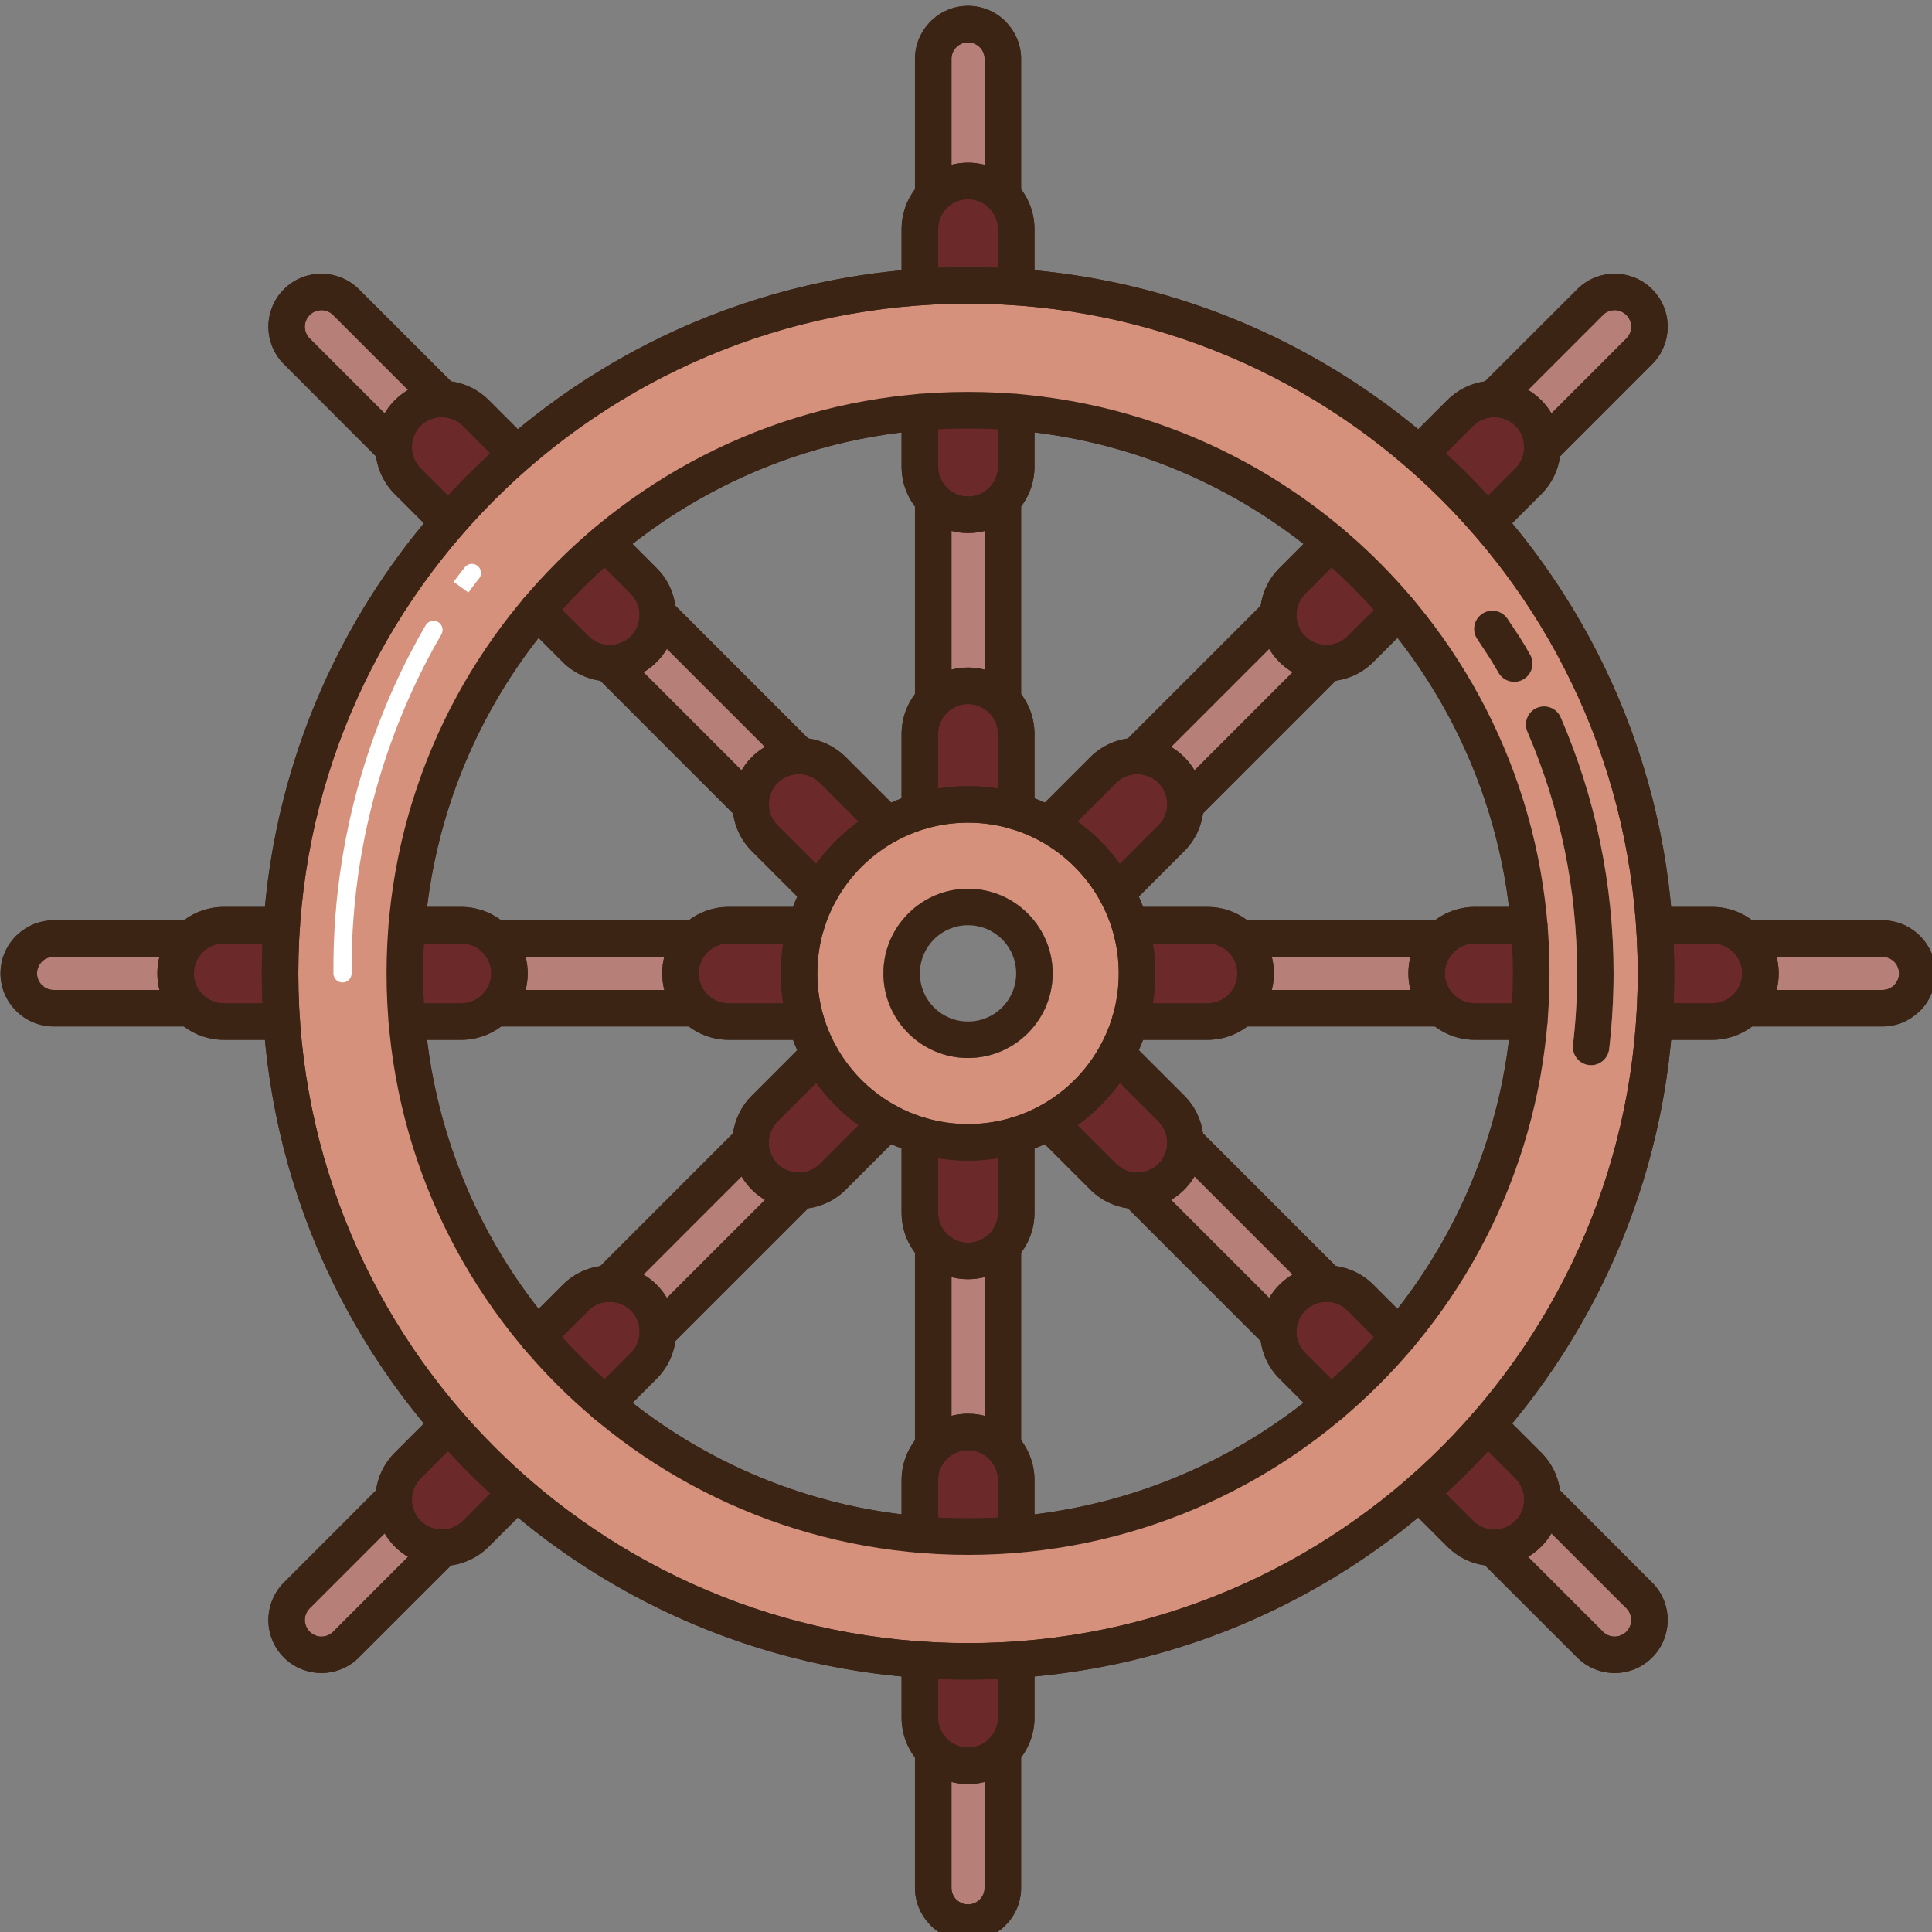 <?xml version="1.0" encoding="UTF-8" standalone="no"?>
<!-- Created with Inkscape (http://www.inkscape.org/) -->

<svg
   width="126.51mm"
   height="126.51mm"
   viewBox="0 0 126.51 126.51"
   version="1.1"
   id="svg2422"
   inkscape:version="1.1.1 (3bf5ae0d25, 2021-09-20)"
   sodipodi:docname="steering1.svg"
   xmlns:inkscape="http://www.inkscape.org/namespaces/inkscape"
   xmlns:sodipodi="http://sodipodi.sourceforge.net/DTD/sodipodi-0.dtd"
   xmlns="http://www.w3.org/2000/svg"
   xmlns:svg="http://www.w3.org/2000/svg">
  <rect x="0" y="0" width="126.51" height="126.51" fill="#808080" stroke="none"/>
  <sodipodi:namedview
     id="namedview2424"
     pagecolor="#ffffff"
     bordercolor="#666666"
     borderopacity="1.0"
     inkscape:pageshadow="2"
     inkscape:pageopacity="0.0"
     inkscape:pagecheckerboard="0"
     inkscape:document-units="mm"
     showgrid="false"
     inkscape:zoom="0.73762626"
     inkscape:cx="239.28107"
     inkscape:cy="239.28107"
     inkscape:window-width="1920"
     inkscape:window-height="1012"
     inkscape:window-x="-8"
     inkscape:window-y="-8"
     inkscape:window-maximized="1"
     inkscape:current-layer="layer1" />
  <defs
     id="defs2419" />
  <g
     inkscape:label="Layer 1"
     inkscape:groupmode="layer"
     id="layer1"
     transform="translate(-41.663,-85.424)">
    <g
       id="g776"
       transform="matrix(0.265,0,0,0.265,20.437,-157.823)">
      <path
         fill-rule="evenodd"
         clip-rule="evenodd"
         fill="#3c2415"
         d="m 302.88,984.699 v -10.166 c 0,-3.697 1.235,-7.113 3.309,-9.865 v -32.201 c 0,-3.598 1.479,-6.871 3.847,-9.242 2.37,-2.389 5.658,-3.863 9.263,-3.863 3.606,0 6.894,1.475 9.264,3.846 l 0.271,0.299 c 2.208,2.344 3.574,5.504 3.574,8.961 v 32.201 c 2.074,2.752 3.31,6.168 3.31,9.865 V 984.7 c 35.858,3.348 68.574,17.551 94.816,39.283 l 7.195,-7.195 c 2.615,-2.615 5.911,-4.16 9.323,-4.639 l 23.118,-23.086 c 2.507,-2.33 5.716,-3.512 8.908,-3.512 3.363,0.023 6.731,1.297 9.265,3.832 2.561,2.561 3.835,5.92 3.835,9.268 -0.013,3.35 -1.289,6.711 -3.823,9.248 l -22.77,22.787 c -0.479,3.41 -2.024,6.705 -4.63,9.311 l -7.204,7.203 c 21.733,26.242 35.934,58.963 39.284,94.818 h 10.166 c 3.696,0 7.114,1.234 9.864,3.309 h 32.203 c 3.597,0 6.87,1.477 9.242,3.844 2.389,2.371 3.864,5.658 3.864,9.266 0,3.605 -1.475,6.893 -3.847,9.264 l -0.297,0.27 c -2.345,2.209 -5.504,3.576 -8.962,3.576 h -32.203 c -2.75,2.074 -6.167,3.309 -9.864,3.309 h -10.166 c -3.346,35.863 -17.551,68.574 -39.284,94.818 l 7.195,7.193 c 2.614,2.613 4.16,5.91 4.639,9.322 l 23.085,23.119 c 2.331,2.506 3.513,5.715 3.513,8.906 -0.022,3.363 -1.299,6.732 -3.832,9.266 -2.561,2.561 -5.919,3.836 -9.269,3.836 -3.35,-0.014 -6.708,-1.289 -9.246,-3.822 l -22.789,-22.771 c -3.408,-0.479 -6.704,-2.023 -9.31,-4.631 l -7.204,-7.203 c -26.242,21.734 -58.963,35.934 -94.816,39.285 v 10.164 c 0,3.699 -1.236,7.115 -3.31,9.865 v 32.201 c 0,3.6 -1.478,6.871 -3.846,9.242 -2.37,2.389 -5.658,3.863 -9.264,3.863 -3.605,0 -6.893,-1.475 -9.263,-3.846 l -0.271,-0.297 c -2.208,-2.344 -3.575,-5.504 -3.575,-8.963 v -32.201 c -2.074,-2.75 -3.309,-6.166 -3.309,-9.865 v -10.164 c -35.863,-3.346 -68.574,-17.551 -94.816,-39.285 l -7.195,7.195 c -2.615,2.615 -5.911,4.16 -9.323,4.639 l -23.118,23.086 c -2.507,2.332 -5.716,3.512 -8.908,3.512 -3.363,-0.021 -6.731,-1.297 -9.265,-3.832 -2.561,-2.561 -3.837,-5.918 -3.837,-9.268 0.015,-3.352 1.291,-6.709 3.824,-9.246 l 22.771,-22.789 c 0.478,-3.408 2.024,-6.705 4.63,-9.311 l 7.204,-7.201 c -21.734,-26.244 -35.934,-58.955 -39.284,-94.818 h -10.166 c -3.697,0 -7.114,-1.234 -9.864,-3.309 H 93.331 c -3.598,0 -6.871,-1.479 -9.242,-3.846 -2.389,-2.371 -3.863,-5.658 -3.863,-9.264 0,-3.607 1.475,-6.895 3.845,-9.266 l 0.298,-0.27 c 2.344,-2.209 5.504,-3.574 8.962,-3.574 h 32.202 c 2.75,-2.074 6.167,-3.309 9.864,-3.309 h 10.166 c 3.35,-35.859 17.549,-68.576 39.284,-94.818 l -7.195,-7.193 c -2.615,-2.615 -4.161,-5.91 -4.639,-9.324 l -23.087,-23.119 c -2.331,-2.506 -3.512,-5.715 -3.512,-8.908 0.022,-3.361 1.299,-6.73 3.833,-9.262 2.561,-2.561 5.919,-3.838 9.269,-3.838 3.35,0.014 6.708,1.289 9.246,3.822 l 22.789,22.771 c 3.408,0.479 6.704,2.023 9.31,4.629 l 7.203,7.205 c 26.238,-21.732 58.953,-35.935 94.816,-39.283 z m 16.418,152.826 c -5.702,0 -10.878,2.295 -14.651,6.02 l -0.131,0.125 c -3.787,3.787 -6.126,9.016 -6.126,14.766 0,5.701 2.293,10.879 6.018,14.65 l 0.126,0.131 c 3.787,3.787 9.006,6.127 14.764,6.127 5.694,0 10.874,-2.295 14.652,-6.018 l 0.131,-0.127 c 3.787,-3.787 6.126,-9.008 6.126,-14.764 0,-5.693 -2.295,-10.875 -6.018,-14.652 l -0.126,-0.131 c -3.787,-3.787 -9.016,-6.127 -14.765,-6.127 z m 106.119,-62.005 -5.973,5.971 c -2.594,2.607 -5.879,4.141 -9.283,4.619 l -32.797,32.803 c -0.482,3.412 -2.024,6.703 -4.626,9.305 l -11.243,11.244 c 0.379,0.838 0.731,1.693 1.061,2.557 h 15.9 c 3.696,0 7.114,1.234 9.863,3.309 h 46.34 c 2.75,-2.074 6.167,-3.309 9.864,-3.309 h 8.448 c -3.025,-24.902 -12.845,-47.703 -27.554,-66.499 z m -89.699,-50.758 v 8.449 c 0,3.697 -1.236,7.113 -3.31,9.863 v 46.34 c 2.074,2.75 3.31,6.168 3.31,9.863 v 15.9 c 0.865,0.33 1.718,0.682 2.557,1.059 l 11.243,-11.24 c 2.596,-2.598 5.882,-4.135 9.292,-4.613 l 32.802,-32.797 c 0.482,-3.408 2.02,-6.699 4.625,-9.305 l 5.968,-5.969 c -18.796,-14.701 -41.593,-24.525 -66.487,-27.55 z m -29.53,64.652 v -46.34 c -2.074,-2.75 -3.309,-6.166 -3.309,-9.863 v -8.449 c -24.898,3.025 -47.706,12.85 -66.496,27.555 l 5.969,5.975 c 2.61,2.592 4.144,5.877 4.622,9.281 l 32.801,32.797 c 3.412,0.482 6.698,2.02 9.304,4.627 l 11.243,11.24 c 0.839,-0.377 1.695,-0.729 2.557,-1.059 v -15.9 c 10e-4,-3.696 1.236,-7.114 3.309,-9.864 z m -120.561,52.604 h 8.448 c 3.696,0 7.113,1.234 9.864,3.309 h 46.34 c 2.75,-2.074 6.167,-3.309 9.864,-3.309 h 15.9 c 0.33,-0.867 0.68,-1.719 1.059,-2.557 l -11.243,-11.244 c -2.601,-2.602 -4.133,-5.885 -4.612,-9.291 l -32.797,-32.803 c -3.408,-0.482 -6.699,-2.02 -9.304,-4.625 l -5.97,-5.969 c -14.702,18.795 -24.524,41.594 -27.549,66.489 z m 27.554,99.332 5.973,-5.969 c 2.592,-2.605 5.875,-4.145 9.283,-4.621 l 32.797,-32.801 c 0.481,-3.414 2.019,-6.699 4.625,-9.307 l 11.243,-11.242 c -0.379,-0.84 -0.729,-1.697 -1.059,-2.557 h -15.9 c -3.696,0 -7.114,-1.234 -9.864,-3.309 h -46.34 c -2.751,2.074 -6.167,3.309 -9.864,3.309 h -8.448 c 3.025,24.901 12.843,47.702 27.554,66.497 z m 89.699,50.755 v -8.447 c 0,-3.697 1.235,-7.115 3.309,-9.863 v -46.34 c -2.074,-2.75 -3.309,-6.166 -3.309,-9.863 v -15.9 c -0.866,-0.328 -1.718,-0.682 -2.557,-1.061 l -11.243,11.244 c -2.602,2.6 -5.883,4.133 -9.292,4.611 l -32.801,32.797 c -0.483,3.414 -2.024,6.705 -4.626,9.305 l -5.969,5.971 c 18.795,14.699 41.594,24.523 66.488,27.546 z m 99.334,-27.552 -5.97,-5.973 c -2.609,-2.592 -4.142,-5.879 -4.62,-9.283 L 358.822,1216.5 c -3.412,-0.482 -6.7,-2.02 -9.304,-4.625 l -11.243,-11.244 c -0.839,0.379 -1.696,0.732 -2.557,1.061 v 15.9 c 0,3.697 -1.236,7.113 -3.31,9.863 v 46.34 c 2.074,2.748 3.31,6.166 3.31,9.863 v 8.447 c 24.898,-3.023 47.701,-12.841 66.496,-27.552 z m 50.757,-89.699 h -8.448 c -3.696,0 -7.114,-1.234 -9.864,-3.309 h -46.34 c -2.75,2.074 -6.167,3.309 -9.863,3.309 h -15.9 c -0.33,0.865 -0.682,1.717 -1.061,2.557 l 11.243,11.242 c 2.602,2.602 4.135,5.883 4.613,9.293 l 32.797,32.801 c 3.408,0.482 6.698,2.02 9.304,4.625 l 5.969,5.969 c 14.701,-18.794 24.525,-41.593 27.55,-66.487 z"
         id="path686" />
      <path
         fill-rule="evenodd"
         clip-rule="evenodd"
         fill="#d6917c"
         d="m 436.313,1041.42 c -29.947,-29.941 -71.323,-48.471 -117.014,-48.471 -45.694,0 -87.07,18.529 -117.015,48.471 -29.942,29.947 -48.472,71.326 -48.472,117.016 0,45.695 18.529,87.07 48.472,117.014 29.944,29.943 71.32,48.473 117.015,48.473 45.691,0 87.067,-18.529 117.014,-48.473 29.944,-29.943 48.473,-71.318 48.473,-117.014 0,-45.69 -18.529,-87.069 -48.473,-117.016 z m -117.015,-23.104 c 38.689,0 73.723,15.688 99.077,41.041 25.354,25.354 41.043,60.389 41.043,99.078 0,38.689 -15.689,73.721 -41.043,99.076 -25.354,25.354 -60.388,41.041 -99.077,41.041 -38.689,0 -73.722,-15.688 -99.076,-41.041 -25.354,-25.355 -41.043,-60.387 -41.043,-99.076 0,-38.689 15.689,-73.725 41.043,-99.078 25.354,-25.353 60.387,-41.041 99.076,-41.041 z"
         id="path688" />
      <path
         fill-rule="evenodd"
         clip-rule="evenodd"
         fill="#e9ceb3"
         d="m 457.51,1098.729 c -0.982,-2.271 0.068,-4.918 2.34,-5.9 2.272,-0.984 4.918,0.066 5.901,2.34 4.257,9.844 7.555,20.201 9.766,30.926 2.163,10.477 3.298,21.305 3.298,32.342 0,3.016 -0.098,6.145 -0.284,9.357 -0.18,3.188 -0.46,6.309 -0.806,9.338 -0.28,2.467 -2.515,4.24 -4.982,3.963 -2.465,-0.281 -4.242,-2.516 -3.961,-4.982 0.342,-2.961 0.603,-5.91 0.771,-8.813 0.162,-2.805 0.247,-5.771 0.247,-8.863 0,-10.506 -1.067,-20.725 -3.091,-30.547 -2.089,-10.142 -5.199,-19.908 -9.199,-29.161 z"
         id="path690" />
      <path
         fill-rule="evenodd"
         clip-rule="evenodd"
         fill="#d6917c"
         d="m 283.607,1147.76 -0.009,0.039 -0.022,0.064 c -0.991,3.354 -1.519,6.902 -1.519,10.572 0,3.668 0.528,7.217 1.519,10.572 l 0.022,0.063 0.009,0.041 c 1.79,5.99 5.054,11.35 9.359,15.656 4.305,4.306 9.665,7.568 15.656,9.359 l 0.042,0.01 0.063,0.023 c 3.354,0.992 6.902,1.518 10.572,1.518 3.67,0 7.218,-0.525 10.572,-1.518 l 0.064,-0.023 0.04,-0.01 c 5.991,-1.791 11.353,-5.053 15.658,-9.359 4.305,-4.306 7.568,-9.666 9.358,-15.656 l 0.01,-0.041 0.022,-0.063 c 0.991,-3.355 1.519,-6.904 1.519,-10.572 0,-3.67 -0.528,-7.219 -1.519,-10.572 l -0.022,-0.064 -0.01,-0.039 c -1.79,-5.992 -5.053,-11.354 -9.358,-15.656 -4.305,-4.307 -9.667,-7.57 -15.658,-9.359 l -0.04,-0.01 -0.064,-0.021 c -3.354,-0.992 -6.901,-1.521 -10.572,-1.521 -3.669,0 -7.218,0.529 -10.572,1.521 l -0.063,0.021 -0.042,0.01 c -5.991,1.789 -11.351,5.053 -15.656,9.359 -4.305,4.302 -7.57,9.664 -9.359,15.656 z m 35.691,-10.235 c 5.749,0 10.978,2.34 14.765,6.127 l 0.126,0.131 c 3.723,3.777 6.018,8.959 6.018,14.652 0,5.756 -2.339,10.977 -6.126,14.764 l -0.131,0.127 c -3.778,3.723 -8.958,6.018 -14.652,6.018 -5.757,0 -10.977,-2.34 -14.764,-6.127 l -0.126,-0.131 c -3.725,-3.771 -6.018,-8.949 -6.018,-14.65 0,-5.75 2.339,-10.979 6.126,-14.766 l 0.131,-0.125 c 3.773,-3.725 8.949,-6.02 14.651,-6.02 z"
         id="path692" />
      <path
         fill-rule="evenodd"
         clip-rule="evenodd"
         fill="#b67f78"
         d="m 315.206,1049.107 v 34.275 c 1.306,-0.338 2.681,-0.52 4.092,-0.52 1.411,0 2.786,0.182 4.093,0.52 v -34.275 c -1.307,0.338 -2.683,0.518 -4.093,0.518 -1.411,0 -2.786,-0.18 -4.092,-0.518 z m -134.282,-34.836 -18.515,-18.516 c -0.793,-0.797 -1.848,-1.203 -2.894,-1.203 -1.046,0.02 -2.096,0.414 -2.886,1.203 -0.812,0.813 -1.216,1.867 -1.216,2.898 0.017,0.988 0.365,1.971 1.041,2.732 l 18.678,18.674 c 0.68,-1.158 1.523,-2.248 2.515,-3.24 l 0.325,-0.318 c 0.916,-0.866 1.906,-1.61 2.952,-2.23 z m 58.174,69.75 24.236,24.242 c 0.684,-1.168 1.527,-2.264 2.528,-3.264 1,-1.002 2.096,-1.844 3.265,-2.529 l -24.241,-24.236 c -0.69,1.164 -1.533,2.264 -2.529,3.26 -0.997,0.994 -2.096,1.838 -3.259,2.527 z M 119.5,1154.342 H 93.33 c -1.056,0 -2.02,0.404 -2.746,1.055 l -0.14,0.148 c -0.74,0.74 -1.204,1.768 -1.204,2.891 0,1.123 0.464,2.15 1.204,2.889 0.73,0.74 1.759,1.203 2.886,1.203 h 26.17 c -0.338,-1.307 -0.518,-2.682 -0.518,-4.092 0,-1.413 0.181,-2.788 0.518,-4.094 z m 90.47,8.185 h 34.276 c -0.338,-1.307 -0.518,-2.682 -0.518,-4.092 0,-1.412 0.18,-2.787 0.518,-4.094 H 209.97 c 0.339,1.307 0.519,2.682 0.519,4.094 0,1.411 -0.18,2.786 -0.519,4.092 z m 105.236,195.705 v 26.17 c 0,1.055 0.404,2.02 1.055,2.746 l 0.147,0.141 c 0.74,0.738 1.769,1.203 2.89,1.203 1.123,0 2.15,-0.465 2.89,-1.203 0.74,-0.73 1.204,-1.76 1.204,-2.887 v -26.17 c -1.307,0.338 -2.683,0.52 -4.093,0.52 -1.412,0 -2.787,-0.182 -4.093,-0.52 z m -140.07,-61.423 -18.515,18.518 c -0.798,0.791 -1.204,1.848 -1.204,2.893 0.017,1.045 0.415,2.098 1.204,2.885 0.811,0.811 1.866,1.217 2.898,1.217 0.988,-0.018 1.97,-0.363 2.732,-1.041 l 18.672,-18.678 c -1.158,-0.68 -2.25,-1.523 -3.242,-2.516 l -0.315,-0.324 c -0.869,-0.915 -1.613,-1.908 -2.23,-2.954 z m 224.364,-63.961 -24.237,-24.24 c -0.686,1.166 -1.529,2.262 -2.529,3.264 -1.001,1 -2.097,1.844 -3.263,2.527 l 24.241,24.236 c 0.69,-1.162 1.533,-2.262 2.528,-3.258 0.996,-0.998 2.096,-1.84 3.26,-2.529 z m -76.108,34.916 v -34.277 c -1.307,0.338 -2.683,0.52 -4.093,0.52 -1.411,0 -2.787,-0.182 -4.092,-0.52 v 34.277 c 1.306,-0.338 2.681,-0.52 4.092,-0.52 1.41,0 2.785,0.182 4.093,0.52 z m -78.506,-29.129 24.241,-24.236 c -1.168,-0.684 -2.264,-1.527 -3.265,-2.527 -1.001,-1.002 -1.844,-2.098 -2.528,-3.264 l -24.236,24.24 c 1.163,0.689 2.262,1.531 3.259,2.529 0.997,0.996 1.839,2.096 2.529,3.258 z m 212.787,63.963 18.515,18.514 c 0.793,0.801 1.848,1.205 2.894,1.205 1.046,-0.02 2.097,-0.414 2.886,-1.205 0.811,-0.811 1.216,-1.865 1.216,-2.898 -0.019,-0.986 -0.365,-1.969 -1.041,-2.732 l -18.678,-18.672 c -0.681,1.16 -1.523,2.25 -2.515,3.24 l -0.325,0.316 c -0.915,0.87 -1.905,1.614 -2.952,2.232 z m 61.425,-140.071 h 26.17 c 1.054,0 2.02,-0.404 2.745,-1.053 l 0.14,-0.15 c 0.738,-0.738 1.204,-1.766 1.204,-2.889 0,-1.123 -0.465,-2.15 -1.204,-2.891 -0.731,-0.738 -1.758,-1.203 -2.885,-1.203 h -26.17 c 0.338,1.307 0.518,2.682 0.518,4.094 0,1.411 -0.18,2.786 -0.518,4.092 z m -90.472,-8.185 h -34.275 c 0.338,1.307 0.518,2.682 0.518,4.094 0,1.41 -0.18,2.785 -0.518,4.092 h 34.275 c -0.338,-1.307 -0.518,-2.682 -0.518,-4.092 0,-1.413 0.181,-2.788 0.518,-4.094 z m 34.836,-134.281 18.515,-18.516 c 0.802,-0.791 1.204,-1.848 1.204,-2.895 -0.019,-1.045 -0.415,-2.096 -1.204,-2.885 -0.812,-0.811 -1.866,-1.217 -2.898,-1.217 -0.988,0.018 -1.97,0.365 -2.732,1.041 l -18.672,18.68 c 1.158,0.678 2.25,1.521 3.241,2.514 l 0.316,0.324 c 0.869,0.916 1.612,1.909 2.23,2.954 z m -69.751,58.173 -24.241,24.236 c 1.167,0.686 2.262,1.527 3.263,2.529 1,1 1.844,2.096 2.529,3.264 l 24.237,-24.242 c -1.164,-0.689 -2.264,-1.533 -3.261,-2.527 -0.994,-0.996 -1.837,-2.096 -2.527,-3.26 z m 51.452,-2.367 c -1.407,-2.037 -0.893,-4.842 1.146,-6.248 2.037,-1.406 4.842,-0.893 6.248,1.145 l 2.909,4.379 c 0.883,1.369 1.792,2.889 2.731,4.566 1.204,2.168 0.424,4.904 -1.745,6.107 -2.169,1.203 -4.905,0.424 -6.107,-1.744 -0.691,-1.234 -1.535,-2.623 -2.472,-4.107 z M 323.392,958.637 v -26.17 c 0,-1.055 -0.406,-2.02 -1.055,-2.746 l -0.149,-0.139 c -0.739,-0.74 -1.767,-1.205 -2.89,-1.205 -1.122,0 -2.15,0.465 -2.89,1.205 -0.738,0.729 -1.202,1.758 -1.202,2.885 v 26.17 c 1.306,-0.338 2.681,-0.52 4.092,-0.52 1.411,0 2.786,0.182 4.094,0.52 z"
         id="path694" />
      <path
         fill-rule="evenodd"
         clip-rule="evenodd"
         fill="#6c292a"
         d="m 314.034,969.344 -0.023,0.027 -0.05,0.055 -0.014,0.008 -0.058,0.068 h -0.004 c -1.235,1.316 -1.988,3.102 -1.988,5.031 v 9.553 c 2.453,-0.105 4.922,-0.152 7.402,-0.152 2.479,0 4.951,0.047 7.402,0.152 v -9.553 c 0,-1.93 -0.756,-3.715 -1.987,-5.031 h -0.006 l -0.058,-0.068 -0.013,-0.008 -0.05,-0.055 -0.022,-0.027 -0.042,-0.037 c -1.334,-1.334 -3.191,-2.172 -5.225,-2.172 -2.033,0 -3.891,0.838 -5.225,2.172 z m 12.666,143.424 v -13.49 c 0,-2.023 -0.837,-3.887 -2.177,-5.223 -1.334,-1.336 -3.191,-2.176 -5.225,-2.176 -2.033,0 -3.891,0.84 -5.225,2.176 -1.338,1.336 -2.177,3.199 -2.177,5.223 v 13.49 c 2.413,-0.389 4.883,-0.592 7.402,-0.592 2.521,0 4.991,0.203 7.402,0.592 z m -34.45,8.144 -9.544,-9.543 c -1.446,-1.447 -3.35,-2.168 -5.233,-2.168 -1.898,0.018 -3.801,0.74 -5.235,2.174 -1.434,1.434 -2.155,3.334 -2.155,5.232 -0.019,1.881 0.704,3.787 2.15,5.234 l 9.544,9.543 c 1.456,-2.014 3.062,-3.902 4.814,-5.658 1.754,-1.751 3.643,-3.357 5.659,-4.814 z m -18.619,30.121 h -13.488 c -2.024,0 -3.887,0.838 -5.225,2.178 -1.334,1.334 -2.173,3.189 -2.173,5.225 0,2.031 0.839,3.891 2.173,5.225 1.338,1.338 3.201,2.178 5.225,2.178 h 13.488 c -0.387,-2.412 -0.59,-4.883 -0.59,-7.402 0,-2.523 0.203,-4.992 0.59,-7.404 z m 83.19,-19.648 9.542,-9.543 c 1.448,-1.447 2.169,-3.354 2.169,-5.234 -0.017,-1.898 -0.739,-3.799 -2.173,-5.232 -1.434,-1.434 -3.336,-2.156 -5.234,-2.156 -1.88,-0.018 -3.787,0.703 -5.235,2.15 l -9.542,9.543 c 2.014,1.457 3.903,3.063 5.658,4.814 1.753,1.755 3.358,3.644 4.815,5.658 z m 8.146,34.453 h 13.489 c 2.024,0 3.885,-0.84 5.225,-2.178 1.334,-1.334 2.173,-3.193 2.173,-5.225 0,-2.035 -0.839,-3.891 -2.173,-5.225 -1.34,-1.34 -3.201,-2.178 -5.225,-2.178 h -13.489 c 0.387,2.412 0.59,4.881 0.59,7.402 0,2.521 -0.203,4.992 -0.59,7.404 z m -18.619,30.119 9.542,9.543 c 1.448,1.447 3.354,2.168 5.235,2.168 1.898,-0.018 3.8,-0.738 5.234,-2.172 1.434,-1.434 2.156,-3.336 2.156,-5.234 0.017,-1.885 -0.704,-3.787 -2.152,-5.234 l -9.542,-9.543 c -1.457,2.016 -3.062,3.904 -4.815,5.656 -1.755,1.755 -3.644,3.361 -5.658,4.816 z m -34.452,8.145 v 13.49 c 0,2.025 0.839,3.885 2.177,5.225 1.334,1.334 3.192,2.172 5.225,2.172 2.034,0 3.891,-0.838 5.225,-2.172 1.34,-1.34 2.177,-3.199 2.177,-5.225 v -13.49 c -2.411,0.389 -4.881,0.592 -7.402,0.592 -2.519,-10e-4 -4.989,-0.204 -7.402,-0.592 z m -30.119,-18.618 -9.544,9.543 c -1.446,1.447 -2.169,3.35 -2.169,5.234 0.019,1.898 0.74,3.801 2.173,5.234 1.433,1.433 3.337,2.154 5.235,2.154 1.883,0.018 3.787,-0.703 5.233,-2.15 l 9.544,-9.543 c -2.016,-1.455 -3.905,-3.061 -5.658,-4.816 -1.752,-1.751 -3.358,-3.64 -4.814,-5.656 z m -52.321,73.262 6.53,-6.531 c 1.345,-1.344 2.062,-3.074 2.156,-4.82 l 0.013,-0.514 c -0.044,-1.863 -0.766,-3.723 -2.173,-5.131 -1.434,-1.434 -3.336,-2.154 -5.233,-2.154 h -0.176 -0.091 c -1.79,0.049 -3.583,0.771 -4.962,2.15 l -6.538,6.523 c 1.651,1.844 3.346,3.639 5.094,5.387 1.745,1.746 3.54,3.44 5.38,5.09 z m -40.102,37.115 h 0.068 0.017 0.091 c 1.798,-0.063 3.593,-0.783 4.954,-2.145 l 6.772,-6.771 c -1.821,-1.672 -3.601,-3.377 -5.347,-5.121 -1.745,-1.746 -3.454,-3.525 -5.121,-5.348 l -6.762,6.762 c -1.37,1.371 -2.086,3.166 -2.15,4.965 l -0.004,0.09 v 0.018 0.068 0.092 c 0,1.811 0.654,3.631 1.947,5.033 l 0.203,0.189 c 1.438,1.451 3.34,2.168 5.243,2.168 z m -4.521,-130.023 h 9.242 c 1.929,0 3.715,-0.758 5.031,-1.988 v -0.01 l 0.068,-0.057 0.009,-0.016 0.054,-0.049 0.027,-0.023 0.037,-0.039 c 1.334,-1.334 2.171,-3.193 2.171,-5.225 0,-2.035 -0.837,-3.891 -2.171,-5.225 l -0.037,-0.041 -0.027,-0.023 -0.054,-0.049 -0.009,-0.014 -0.068,-0.059 v -0.01 c -1.316,-1.234 -3.102,-1.986 -5.031,-1.986 h -9.242 c -0.13,2.447 -0.203,4.918 -0.203,7.402 0,2.484 0.067,4.957 0.203,7.404 z m -54.626,-2.139 0.027,0.023 0.054,0.049 0.009,0.016 0.068,0.057 v 0.01 c 1.316,1.236 3.101,1.988 5.031,1.988 h 9.553 c -0.104,-2.453 -0.153,-4.924 -0.153,-7.402 0,-2.48 0.05,-4.949 0.153,-7.402 h -9.553 c -1.931,0 -3.715,0.758 -5.031,1.986 v 0.01 l -0.068,0.059 -0.009,0.014 -0.054,0.049 -0.027,0.023 -0.036,0.041 c -1.335,1.334 -2.173,3.189 -2.173,5.225 0,2.031 0.838,3.891 2.173,5.225 l 0.036,0.037 z m 88.781,-95.107 6.532,6.531 c 1.343,1.346 3.075,2.061 4.819,2.154 l 0.514,0.014 c 1.862,-0.045 3.725,-0.766 5.13,-2.172 1.434,-1.434 2.156,-3.336 2.156,-5.234 0.017,-1.879 -0.704,-3.781 -2.152,-5.229 l -6.522,-6.537 c -1.844,1.65 -3.638,3.346 -5.388,5.094 -1.745,1.744 -3.44,3.539 -5.089,5.379 z m -37.117,-40.1 v 0.066 0.018 l 0.004,0.092 c 0.064,1.797 0.781,3.592 2.142,4.953 l 6.771,6.771 c 1.667,-1.82 3.376,-3.602 5.121,-5.346 1.746,-1.746 3.526,-3.453 5.347,-5.121 l -6.762,-6.764 c -1.371,-1.371 -3.166,-2.088 -4.964,-2.15 h -0.091 -0.017 -0.068 -0.09 c -1.813,0 -3.633,0.652 -5.036,1.947 l -0.188,0.201 c -1.452,1.439 -2.169,3.342 -2.169,5.244 v 0.093 z m 130.025,-4.523 v 9.242 c 0,1.93 0.758,3.715 1.988,5.031 h 0.004 l 0.058,0.068 0.014,0.01 0.05,0.053 0.023,0.027 0.04,0.035 c 1.334,1.334 3.192,2.174 5.225,2.174 2.034,0 3.891,-0.84 5.225,-2.174 l 0.042,-0.035 0.022,-0.027 0.05,-0.053 0.013,-0.01 0.058,-0.068 h 0.006 c 1.235,-1.316 1.987,-3.102 1.987,-5.031 v -9.242 c -2.447,-0.131 -4.918,-0.203 -7.402,-0.203 -2.485,0 -4.955,0.066 -7.403,0.203 z m 97.246,34.154 -6.532,6.533 c -1.343,1.342 -2.06,3.074 -2.155,4.82 l -0.013,0.514 c 0.044,1.859 0.765,3.723 2.172,5.129 1.434,1.434 3.337,2.154 5.234,2.154 1.879,0.018 3.783,-0.703 5.229,-2.15 l 6.536,-6.523 c -1.649,-1.844 -3.344,-3.637 -5.094,-5.387 -1.744,-1.746 -3.538,-3.44 -5.377,-5.09 z m 44.622,92.91 h -9.242 c -1.929,0 -3.715,0.758 -5.03,1.986 v 0.01 l -0.068,0.059 -0.008,0.014 -0.056,0.049 -0.025,0.023 -0.037,0.041 c -1.334,1.334 -2.173,3.189 -2.173,5.225 0,2.031 0.839,3.891 2.173,5.225 l 0.037,0.039 0.025,0.023 0.056,0.049 0.008,0.016 0.068,0.057 v 0.01 c 1.315,1.236 3.101,1.988 5.03,1.988 h 9.242 c 0.131,-2.447 0.203,-4.918 0.203,-7.402 0,-2.484 -0.068,-4.957 -0.203,-7.404 z m 54.625,2.137 -0.025,-0.023 -0.055,-0.049 -0.009,-0.014 -0.068,-0.059 v -0.01 c -1.316,-1.234 -3.102,-1.986 -5.031,-1.986 h -9.553 c 0.104,2.453 0.153,4.922 0.153,7.402 0,2.479 -0.049,4.949 -0.153,7.402 h 9.553 c 1.929,0 3.715,-0.758 5.031,-1.988 v -0.01 l 0.068,-0.057 0.009,-0.016 0.055,-0.049 0.025,-0.023 0.037,-0.039 c 1.334,-1.334 2.173,-3.193 2.173,-5.225 0,-2.035 -0.839,-3.891 -2.173,-5.225 l -0.037,-0.039 z m -88.779,95.109 -6.532,-6.533 c -1.344,-1.344 -3.075,-2.061 -4.819,-2.156 l -0.514,-0.012 c -1.862,0.043 -3.725,0.766 -5.131,2.172 -1.434,1.434 -2.155,3.336 -2.155,5.234 v 0.176 0.09 c 0.049,1.791 0.771,3.586 2.15,4.965 l 6.523,6.535 c 1.844,-1.65 3.638,-3.344 5.387,-5.094 1.747,-1.744 3.442,-3.539 5.091,-5.377 z M 326.7,1292.9 v -9.242 c 0,-1.93 -0.756,-3.713 -1.987,-5.031 h -0.006 l -0.058,-0.068 -0.013,-0.01 -0.05,-0.055 -0.022,-0.025 -0.042,-0.037 c -1.334,-1.334 -3.191,-2.174 -5.225,-2.174 -2.033,0 -3.891,0.84 -5.225,2.174 l -0.04,0.037 -0.023,0.025 -0.05,0.055 -0.014,0.01 -0.058,0.068 h -0.004 c -1.235,1.318 -1.988,3.102 -1.988,5.031 v 9.242 c 2.448,0.131 4.918,0.203 7.402,0.203 2.485,10e-4 4.956,-0.068 7.403,-0.203 z m -2.136,54.625 0.022,-0.025 0.05,-0.055 0.013,-0.01 0.058,-0.066 h 0.006 c 1.235,-1.318 1.987,-3.102 1.987,-5.033 v -9.553 c -2.451,0.105 -4.922,0.154 -7.402,0.154 -2.48,0 -4.95,-0.049 -7.402,-0.154 v 9.553 c 0,1.932 0.758,3.715 1.988,5.033 h 0.004 l 0.058,0.066 0.014,0.01 0.05,0.055 0.023,0.025 0.04,0.037 c 1.334,1.334 3.192,2.172 5.225,2.172 2.034,0 3.891,-0.838 5.225,-2.172 z m 132.163,-59.146 v -0.068 -0.018 -0.09 c -0.064,-1.799 -0.785,-3.594 -2.146,-4.953 l -6.772,-6.773 c -1.672,1.822 -3.375,3.602 -5.122,5.348 -1.745,1.744 -3.529,3.451 -5.345,5.121 l 6.762,6.762 c 1.37,1.371 3.164,2.092 4.964,2.154 h 0.089 0.019 0.067 0.091 c 1.813,0 3.634,-0.652 5.036,-1.947 l 0.188,-0.201 c 1.452,-1.439 2.169,-3.342 2.169,-5.242 z m -7.485,-267.371 h -0.067 -0.019 -0.089 c -1.8,0.063 -3.594,0.779 -4.955,2.141 l -6.771,6.773 c 1.821,1.668 3.601,3.375 5.345,5.121 1.746,1.744 3.454,3.527 5.122,5.346 l 6.763,-6.764 c 1.37,-1.369 2.091,-3.164 2.155,-4.961 v -0.092 -0.018 -0.066 -0.092 c 0,-1.811 -0.654,-3.633 -1.947,-5.035 l -0.203,-0.189 c -1.438,-1.453 -3.341,-2.168 -5.243,-2.168 h -0.091 z"
         id="path696" />
      <g
         id="g772">
        <path
           fill-rule="evenodd"
           clip-rule="evenodd"
           fill="#3c2415"
           d="m 319.298,1137.525 c 5.749,0 10.978,2.34 14.765,6.127 l 0.126,0.131 c 3.723,3.777 6.018,8.959 6.018,14.652 0,5.756 -2.339,10.977 -6.126,14.764 l -0.131,0.127 c -3.778,3.723 -8.958,6.018 -14.652,6.018 -5.757,0 -10.977,-2.34 -14.764,-6.127 l -0.126,-0.131 c -3.725,-3.771 -6.018,-8.949 -6.018,-14.65 0,-5.75 2.339,-10.979 6.126,-14.766 l 0.131,-0.125 c 3.773,-3.725 8.949,-6.02 14.651,-6.02 z m 8.417,12.493 c -2.146,-2.146 -5.121,-3.477 -8.417,-3.477 -3.263,0 -6.211,1.305 -8.345,3.404 l -0.062,0.064 c -2.155,2.154 -3.485,5.129 -3.485,8.426 0,3.264 1.303,6.213 3.404,8.344 l 0.063,0.063 c 2.155,2.154 5.131,3.486 8.426,3.486 3.265,0 6.212,-1.303 8.345,-3.404 l 0.064,-0.063 c 2.154,-2.156 3.484,-5.131 3.484,-8.426 0,-3.264 -1.303,-6.213 -3.404,-8.346 z"
           id="path698" />
        <path
           fill-rule="evenodd"
           clip-rule="evenodd"
           fill="#3c2415"
           d="m 319.298,1112.176 c 12.772,0 24.34,5.186 32.708,13.551 8.368,8.369 13.551,19.938 13.551,32.709 0,12.77 -5.184,24.338 -13.551,32.705 -8.367,8.369 -19.936,13.553 -32.708,13.553 -12.771,0 -24.339,-5.184 -32.707,-13.553 -8.367,-8.367 -13.551,-19.936 -13.551,-32.705 0,-12.771 5.184,-24.34 13.551,-32.709 8.368,-8.366 19.937,-13.551 32.707,-13.551 z m 26.333,19.928 c -6.735,-6.736 -16.054,-10.912 -26.333,-10.912 -10.278,0 -19.597,4.176 -26.332,10.912 -6.735,6.734 -10.91,16.053 -10.91,26.332 0,10.277 4.175,19.596 10.91,26.332 6.735,6.736 16.054,10.908 26.332,10.908 10.279,0 19.598,-4.172 26.333,-10.908 6.735,-6.736 10.91,-16.055 10.91,-26.332 0,-10.28 -4.175,-19.598 -10.91,-26.332 z"
           id="path700" />
        <path
           fill-rule="evenodd"
           clip-rule="evenodd"
           fill="#3c2415"
           d="m 319.298,1014.75 c 39.673,0 75.598,16.09 101.596,42.088 26,26 42.089,61.924 42.089,101.598 0,39.672 -16.089,75.596 -42.089,101.594 -25.998,26 -61.923,42.09 -101.596,42.09 -39.671,0 -75.597,-16.09 -101.597,-42.09 -25.998,-25.998 -42.087,-61.922 -42.087,-101.594 0,-39.674 16.089,-75.598 42.087,-101.598 26,-25.998 61.926,-42.088 101.597,-42.088 z m 95.222,48.463 c -24.366,-24.367 -58.037,-39.447 -95.222,-39.447 -37.183,0 -70.855,15.08 -95.222,39.447 -24.366,24.365 -39.446,58.037 -39.446,95.223 0,37.184 15.08,70.854 39.446,95.221 24.367,24.367 58.039,39.447 95.222,39.447 37.185,0 70.856,-15.08 95.222,-39.447 24.367,-24.367 39.447,-58.037 39.447,-95.221 0,-37.186 -15.08,-70.858 -39.447,-95.223 z"
           id="path702" />
        <path
           fill-rule="evenodd"
           clip-rule="evenodd"
           fill="#3c2415"
           d="m 319.298,983.934 c 48.171,0 91.81,19.537 123.389,51.113 31.577,31.578 51.115,75.217 51.115,123.389 0,48.184 -19.538,91.813 -51.115,123.389 -31.579,31.574 -75.218,51.113 -123.389,51.113 -48.184,0 -91.814,-19.539 -123.389,-51.113 -31.575,-31.576 -51.113,-75.205 -51.113,-123.389 0,-48.172 19.538,-91.811 51.113,-123.389 31.575,-31.576 75.205,-51.113 123.389,-51.113 z m 117.015,57.486 c -29.947,-29.941 -71.323,-48.471 -117.014,-48.471 -45.694,0 -87.07,18.529 -117.015,48.471 -29.942,29.947 -48.472,71.326 -48.472,117.016 0,45.695 18.529,87.07 48.472,117.014 29.944,29.943 71.32,48.473 117.015,48.473 45.691,0 87.067,-18.529 117.014,-48.473 29.944,-29.943 48.473,-71.318 48.473,-117.014 0,-45.69 -18.529,-87.069 -48.473,-117.016 z"
           id="path704" />
        <path
           fill-rule="evenodd"
           clip-rule="evenodd"
           fill="#3c2415"
           d="m 326.7,1019.764 c 0,-2.488 2.02,-4.51 4.51,-4.51 2.488,0 4.508,2.021 4.508,4.51 v 13.447 c 0,4.521 -1.849,8.629 -4.819,11.6 -2.966,2.967 -7.083,4.814 -11.601,4.814 -4.517,0 -8.633,-1.848 -11.6,-4.814 -2.971,-2.971 -4.819,-7.078 -4.819,-11.6 v -13.451 c 0,-2.49 2.02,-4.508 4.508,-4.508 2.49,0 4.508,2.018 4.508,4.508 v 13.451 c 0,2.023 0.839,3.885 2.177,5.225 1.334,1.334 3.192,2.174 5.225,2.174 2.034,0 3.891,-0.84 5.225,-2.174 1.34,-1.34 2.177,-3.201 2.177,-5.225 v -13.447 z M 311.896,988.85 c 0,2.49 -2.019,4.508 -4.508,4.508 -2.488,0 -4.508,-2.018 -4.508,-4.508 v -14.316 c 0,-4.521 1.848,-8.629 4.819,-11.6 2.966,-2.967 7.083,-4.816 11.6,-4.816 4.518,0 8.634,1.85 11.601,4.816 2.97,2.971 4.819,7.078 4.819,11.6 v 14.316 c 0,2.49 -2.02,4.508 -4.508,4.508 -2.49,0 -4.51,-2.018 -4.51,-4.508 v -14.316 c 0,-2.025 -0.837,-3.887 -2.177,-5.227 -1.334,-1.334 -3.191,-2.172 -5.225,-2.172 -2.033,0 -3.891,0.838 -5.225,2.172 -1.338,1.34 -2.177,3.201 -2.177,5.227 v 14.316 z"
           id="path706" />
        <path
           fill-rule="evenodd"
           clip-rule="evenodd"
           fill="#3c2415"
           d="m 311.896,1118.406 c 0,2.49 -2.019,4.508 -4.508,4.508 -2.488,0 -4.508,-2.018 -4.508,-4.508 v -19.129 c 0,-4.52 1.848,-8.627 4.819,-11.6 2.966,-2.967 7.083,-4.814 11.6,-4.814 4.518,0 8.634,1.848 11.601,4.814 2.97,2.973 4.819,7.08 4.819,11.6 v 19.129 c 0,2.49 -2.02,4.508 -4.508,4.508 -2.49,0 -4.51,-2.018 -4.51,-4.508 v -19.129 c 0,-2.023 -0.837,-3.887 -2.177,-5.223 -1.334,-1.336 -3.191,-2.176 -5.225,-2.176 -2.033,0 -3.891,0.84 -5.225,2.176 -1.338,1.336 -2.177,3.199 -2.177,5.223 v 19.129 z"
           id="path708" />
        <path
           fill-rule="evenodd"
           clip-rule="evenodd"
           fill="#3c2415"
           d="m 315.206,966.314 c 0,2.488 -2.02,4.508 -4.51,4.508 -2.488,0 -4.508,-2.02 -4.508,-4.508 v -33.848 c 0,-3.598 1.479,-6.871 3.847,-9.242 2.37,-2.389 5.658,-3.863 9.263,-3.863 3.606,0 6.894,1.475 9.264,3.846 l 0.271,0.299 c 2.208,2.344 3.574,5.504 3.574,8.961 v 33.848 c 0,2.488 -2.02,4.508 -4.508,4.508 -2.488,0 -4.508,-2.02 -4.508,-4.508 v -33.848 c 0,-1.055 -0.406,-2.02 -1.055,-2.746 l -0.149,-0.139 c -0.739,-0.74 -1.767,-1.205 -2.89,-1.205 -1.122,0 -2.15,0.465 -2.89,1.205 -0.738,0.729 -1.202,1.758 -1.202,2.885 v 33.847 z"
           id="path710" />
        <path
           fill-rule="evenodd"
           clip-rule="evenodd"
           fill="#3c2415"
           d="m 315.206,1090.871 c 0,2.488 -2.02,4.508 -4.51,4.508 -2.488,0 -4.508,-2.02 -4.508,-4.508 v -49.441 c 0,-2.488 2.02,-4.508 4.508,-4.508 2.49,0 4.51,2.02 4.51,4.508 z m 8.186,-49.441 c 0,-2.488 2.02,-4.508 4.508,-4.508 2.488,0 4.508,2.02 4.508,4.508 v 49.441 c 0,2.488 -2.02,4.508 -4.508,4.508 -2.488,0 -4.508,-2.02 -4.508,-4.508 z"
           id="path712" />
        <path
           fill-rule="evenodd"
           clip-rule="evenodd"
           fill="#3c2415"
           d="m 422.608,1065.617 c 1.759,-1.752 4.607,-1.742 6.356,0.016 1.75,1.76 1.741,4.609 -0.017,6.357 l -9.503,9.5 c -3.178,3.195 -7.39,4.785 -11.596,4.783 -4.201,0.018 -8.413,-1.584 -11.609,-4.779 -3.196,-3.197 -4.796,-7.408 -4.796,-11.609 0.014,-4.205 1.605,-8.418 4.792,-11.604 l 9.513,-9.512 c 1.757,-1.76 4.616,-1.76 6.375,0 1.757,1.758 1.757,4.615 0,6.373 l -9.513,9.514 c -1.447,1.447 -2.167,3.35 -2.167,5.229 0.017,1.898 0.738,3.801 2.172,5.234 1.434,1.434 3.337,2.154 5.234,2.154 1.879,0.018 3.783,-0.703 5.229,-2.15 z m 11.37,-32.33 10.135,-10.135 c 1.429,-1.43 3.331,-2.145 5.221,-2.145 1.902,0 3.805,0.715 5.243,2.168 l 0.203,0.189 c 1.293,1.402 1.947,3.225 1.947,5.035 0,1.889 -0.717,3.793 -2.155,5.229 l -10.126,10.127 c -1.759,1.758 -1.759,4.615 0,6.375 1.759,1.758 4.616,1.758 6.375,0 l 10.135,-10.135 c 3.188,-3.188 4.788,-7.398 4.788,-11.596 0,-4.057 -1.514,-8.133 -4.512,-11.293 l -0.316,-0.324 c -3.195,-3.188 -7.402,-4.793 -11.581,-4.793 -4.197,0 -8.407,1.6 -11.604,4.797 l -10.126,10.125 c -1.757,1.758 -1.757,4.617 0,6.375 1.756,1.761 4.615,1.761 6.373,10e-4 z"
           id="path714" />
        <path
           fill-rule="evenodd"
           clip-rule="evenodd"
           fill="#3c2415"
           d="m 342.367,1124.895 c -1.757,1.758 -4.616,1.758 -6.375,0 -1.757,-1.76 -1.757,-4.617 0,-6.375 l 13.525,-13.523 c 3.183,-3.184 7.402,-4.779 11.608,-4.775 4.202,-0.018 8.412,1.582 11.608,4.779 3.196,3.195 4.797,7.406 4.797,11.607 -0.014,4.205 -1.609,8.428 -4.793,11.609 l -13.524,13.525 c -1.757,1.756 -4.616,1.756 -6.375,0 -1.757,-1.76 -1.757,-4.617 0,-6.375 l 13.524,-13.525 c 1.448,-1.447 2.169,-3.354 2.169,-5.234 -0.017,-1.898 -0.739,-3.799 -2.173,-5.232 -1.434,-1.434 -3.336,-2.156 -5.234,-2.156 -1.88,-0.018 -3.787,0.703 -5.235,2.15 z"
           id="path716" />
        <path
           fill-rule="evenodd"
           clip-rule="evenodd"
           fill="#3c2415"
           d="m 452.254,1019.691 c -1.757,1.756 -4.616,1.756 -6.375,0 -1.757,-1.76 -1.757,-4.617 0,-6.375 l 24.291,-24.254 c 2.507,-2.33 5.716,-3.512 8.908,-3.512 3.363,0.023 6.731,1.297 9.265,3.832 2.561,2.561 3.835,5.92 3.835,9.268 -0.013,3.35 -1.289,6.711 -3.823,9.248 l -23.938,23.955 c -1.757,1.76 -4.616,1.76 -6.375,0 -1.757,-1.758 -1.757,-4.617 0,-6.375 l 23.934,-23.934 c 0.802,-0.791 1.204,-1.848 1.204,-2.895 -0.019,-1.045 -0.415,-2.096 -1.204,-2.885 -0.812,-0.811 -1.866,-1.217 -2.898,-1.217 -0.988,0.018 -1.97,0.365 -2.732,1.041 z"
           id="path718" />
        <path
           fill-rule="evenodd"
           clip-rule="evenodd"
           fill="#3c2415"
           d="m 364.177,1107.764 c -1.758,1.756 -4.616,1.756 -6.375,0 -1.759,-1.76 -1.759,-4.617 0,-6.377 l 34.962,-34.955 c 1.757,-1.758 4.616,-1.758 6.375,0 1.757,1.758 1.757,4.617 0,6.375 z m 40.751,-29.17 -34.958,34.963 c -1.757,1.758 -1.757,4.615 0,6.373 1.758,1.758 4.617,1.758 6.375,0 l 34.958,-34.959 c 1.757,-1.76 1.757,-4.617 0,-6.377 -1.76,-1.758 -4.618,-1.758 -6.375,0 z"
           id="path720" />
        <path
           fill-rule="evenodd"
           clip-rule="evenodd"
           fill="#3c2415"
           d="m 457.97,1165.838 c 2.488,0 4.508,2.018 4.508,4.508 0,2.488 -2.02,4.508 -4.508,4.508 h -13.448 c -4.521,0 -8.629,-1.848 -11.6,-4.82 -2.967,-2.965 -4.814,-7.08 -4.814,-11.598 0,-4.518 1.848,-8.635 4.814,-11.602 2.971,-2.969 7.079,-4.816 11.6,-4.816 h 13.452 c 2.49,0 4.51,2.018 4.51,4.508 0,2.486 -2.02,4.508 -4.51,4.508 h -13.452 c -2.024,0 -3.886,0.838 -5.225,2.178 -1.334,1.334 -2.173,3.189 -2.173,5.225 0,2.031 0.839,3.891 2.173,5.225 1.339,1.338 3.201,2.178 5.225,2.178 h 13.448 z m 30.914,-14.805 c -2.488,0 -4.508,-2.021 -4.508,-4.508 0,-2.49 2.02,-4.508 4.508,-4.508 h 14.317 c 4.522,0 8.629,1.848 11.6,4.816 2.967,2.967 4.815,7.084 4.815,11.602 0,4.518 -1.848,8.633 -4.815,11.598 -2.971,2.973 -7.077,4.82 -11.6,4.82 h -14.317 c -2.488,0 -4.508,-2.02 -4.508,-4.508 0,-2.49 2.02,-4.508 4.508,-4.508 h 14.317 c 2.024,0 3.887,-0.84 5.225,-2.178 1.334,-1.334 2.173,-3.193 2.173,-5.225 0,-2.035 -0.839,-3.891 -2.173,-5.225 -1.338,-1.34 -3.201,-2.178 -5.225,-2.178 h -14.317 z"
           id="path722" />
        <path
           fill-rule="evenodd"
           clip-rule="evenodd"
           fill="#3c2415"
           d="m 359.327,1151.033 c -2.489,0 -4.508,-2.021 -4.508,-4.508 0,-2.49 2.019,-4.508 4.508,-4.508 h 19.128 c 4.521,0 8.628,1.848 11.599,4.816 2.967,2.967 4.815,7.084 4.815,11.602 0,4.518 -1.848,8.633 -4.815,11.598 -2.971,2.973 -7.079,4.82 -11.599,4.82 h -19.128 c -2.489,0 -4.508,-2.02 -4.508,-4.508 0,-2.49 2.019,-4.508 4.508,-4.508 h 19.128 c 2.024,0 3.885,-0.84 5.225,-2.178 1.334,-1.334 2.173,-3.193 2.173,-5.225 0,-2.035 -0.839,-3.891 -2.173,-5.225 -1.34,-1.34 -3.201,-2.178 -5.225,-2.178 h -19.128 z"
           id="path724" />
        <path
           fill-rule="evenodd"
           clip-rule="evenodd"
           fill="#3c2415"
           d="m 511.42,1154.342 c -2.488,0 -4.508,-2.02 -4.508,-4.508 0,-2.488 2.02,-4.508 4.508,-4.508 h 33.848 c 3.597,0 6.87,1.477 9.242,3.844 2.389,2.371 3.864,5.658 3.864,9.266 0,3.605 -1.475,6.893 -3.847,9.264 l -0.297,0.27 c -2.345,2.209 -5.504,3.576 -8.962,3.576 H 511.42 c -2.488,0 -4.508,-2.02 -4.508,-4.51 0,-2.486 2.02,-4.508 4.508,-4.508 h 33.848 c 1.054,0 2.02,-0.404 2.745,-1.053 l 0.14,-0.15 c 0.738,-0.738 1.204,-1.766 1.204,-2.889 0,-1.123 -0.465,-2.15 -1.204,-2.891 -0.731,-0.738 -1.758,-1.203 -2.885,-1.203 z"
           id="path726" />
        <path
           fill-rule="evenodd"
           clip-rule="evenodd"
           fill="#3c2415"
           d="m 386.863,1154.342 c -2.488,0 -4.508,-2.02 -4.508,-4.508 0,-2.488 2.02,-4.508 4.508,-4.508 h 49.441 c 2.488,0 4.508,2.02 4.508,4.508 0,2.488 -2.02,4.508 -4.508,4.508 z m 49.441,8.185 c 2.488,0 4.508,2.021 4.508,4.508 0,2.49 -2.02,4.51 -4.508,4.51 h -49.441 c -2.488,0 -4.508,-2.02 -4.508,-4.51 0,-2.486 2.02,-4.508 4.508,-4.508 z"
           id="path728" />
        <path
           fill-rule="evenodd"
           clip-rule="evenodd"
           fill="#3c2415"
           d="m 412.117,1261.744 c 1.75,1.758 1.74,4.607 -0.017,6.357 -1.759,1.748 -4.607,1.74 -6.356,-0.02 l -9.5,-9.502 c -3.195,-3.178 -4.786,-7.391 -4.782,-11.596 -0.018,-4.201 1.582,-8.412 4.778,-11.607 3.197,-3.197 7.408,-4.797 11.609,-4.797 4.206,0.014 8.417,1.604 11.604,4.791 l 9.512,9.512 c 1.758,1.76 1.758,4.617 0,6.375 -1.757,1.758 -4.616,1.758 -6.375,0 l -9.511,-9.512 c -1.446,-1.447 -3.35,-2.168 -5.229,-2.168 -1.897,0.018 -3.801,0.738 -5.234,2.172 -1.434,1.434 -2.155,3.336 -2.155,5.234 -0.017,1.881 0.704,3.783 2.15,5.23 z m 32.329,11.371 10.135,10.135 c 1.429,1.428 2.146,3.328 2.146,5.221 0,1.9 -0.717,3.803 -2.169,5.242 l -0.188,0.201 c -1.402,1.295 -3.224,1.947 -5.036,1.947 -1.89,0 -3.792,-0.717 -5.229,-2.154 l -10.126,-10.125 c -1.757,-1.758 -4.616,-1.758 -6.375,0 -1.757,1.76 -1.757,4.617 0,6.375 l 10.135,10.133 c 3.188,3.188 7.398,4.789 11.595,4.789 4.057,0 8.133,-1.516 11.293,-4.514 l 0.325,-0.316 c 3.187,-3.195 4.792,-7.4 4.792,-11.578 0,-4.199 -1.6,-8.41 -4.796,-11.605 l -10.126,-10.127 c -1.759,-1.758 -4.616,-1.758 -6.375,0 -1.76,1.759 -1.76,4.616 -10e-4,6.376 z"
           id="path730" />
        <path
           fill-rule="evenodd"
           clip-rule="evenodd"
           fill="#3c2415"
           d="m 352.839,1181.502 c -1.757,-1.758 -1.757,-4.615 0,-6.373 1.759,-1.758 4.618,-1.758 6.375,0 l 13.524,13.523 c 3.188,3.189 4.779,7.402 4.775,11.609 0.019,4.201 -1.583,8.412 -4.779,11.609 -3.197,3.195 -7.407,4.795 -11.608,4.795 -4.206,-0.014 -8.421,-1.604 -11.608,-4.791 l -13.525,-13.523 c -1.757,-1.76 -1.757,-4.617 0,-6.377 1.758,-1.758 4.617,-1.758 6.375,0 l 13.524,13.525 c 1.448,1.447 3.354,2.168 5.235,2.168 1.898,-0.018 3.8,-0.738 5.234,-2.172 1.434,-1.434 2.156,-3.336 2.156,-5.234 0.017,-1.885 -0.704,-3.787 -2.152,-5.234 z"
           id="path732" />
        <path
           fill-rule="evenodd"
           clip-rule="evenodd"
           fill="#3c2415"
           d="m 458.042,1291.391 c -1.757,-1.758 -1.757,-4.617 0,-6.375 1.759,-1.758 4.617,-1.758 6.375,0 l 24.254,24.291 c 2.331,2.506 3.513,5.715 3.513,8.906 -0.022,3.363 -1.299,6.732 -3.832,9.266 -2.561,2.561 -5.919,3.836 -9.269,3.836 -3.35,-0.014 -6.708,-1.289 -9.246,-3.822 l -23.957,-23.939 c -1.757,-1.758 -1.757,-4.615 0,-6.373 1.759,-1.76 4.617,-1.76 6.375,0 l 23.935,23.932 c 0.793,0.801 1.848,1.205 2.894,1.205 1.046,-0.02 2.097,-0.414 2.886,-1.205 0.811,-0.811 1.216,-1.865 1.216,-2.898 -0.019,-0.986 -0.365,-1.969 -1.041,-2.732 z"
           id="path734" />
        <path
           fill-rule="evenodd"
           clip-rule="evenodd"
           fill="#3c2415"
           d="m 369.97,1203.313 c -1.757,-1.756 -1.757,-4.615 0,-6.373 1.758,-1.758 4.617,-1.758 6.375,0 l 34.958,34.961 c 1.757,1.758 1.757,4.615 0,6.375 -1.759,1.758 -4.617,1.758 -6.375,0 z m 29.169,40.75 -34.962,-34.955 c -1.758,-1.76 -4.616,-1.76 -6.375,0 -1.759,1.758 -1.759,4.615 0,6.373 l 34.962,34.957 c 1.757,1.76 4.616,1.76 6.375,0 1.757,-1.758 1.757,-4.616 0,-6.375 z"
           id="path736" />
        <path
           fill-rule="evenodd"
           clip-rule="evenodd"
           fill="#3c2415"
           d="m 311.896,1297.107 c 0,2.488 -2.019,4.508 -4.508,4.508 -2.488,0 -4.508,-2.02 -4.508,-4.508 v -13.449 c 0,-4.521 1.848,-8.627 4.819,-11.6 2.966,-2.967 7.083,-4.814 11.6,-4.814 4.518,0 8.634,1.848 11.601,4.814 2.97,2.973 4.819,7.078 4.819,11.6 v 13.453 c 0,2.488 -2.02,4.508 -4.508,4.508 -2.49,0 -4.51,-2.02 -4.51,-4.508 v -13.453 c 0,-2.023 -0.837,-3.887 -2.177,-5.225 -1.334,-1.334 -3.191,-2.174 -5.225,-2.174 -2.033,0 -3.891,0.84 -5.225,2.174 -1.338,1.338 -2.177,3.201 -2.177,5.225 v 13.449 z m 14.804,30.913 c 0,-2.488 2.02,-4.508 4.51,-4.508 2.488,0 4.508,2.02 4.508,4.508 v 14.316 c 0,4.523 -1.849,8.629 -4.819,11.6 -2.966,2.967 -7.083,4.816 -11.601,4.816 -4.517,0 -8.633,-1.85 -11.6,-4.816 -2.971,-2.971 -4.819,-7.076 -4.819,-11.6 v -14.316 c 0,-2.488 2.02,-4.508 4.508,-4.508 2.49,0 4.508,2.02 4.508,4.508 v 14.316 c 0,2.025 0.839,3.887 2.177,5.227 1.334,1.334 3.192,2.172 5.225,2.172 2.034,0 3.891,-0.838 5.225,-2.172 1.34,-1.34 2.177,-3.201 2.177,-5.227 v -14.316 z"
           id="path738" />
        <path
           fill-rule="evenodd"
           clip-rule="evenodd"
           fill="#3c2415"
           d="m 326.7,1198.463 c 0,-2.488 2.02,-4.508 4.51,-4.508 2.488,0 4.508,2.02 4.508,4.508 v 19.129 c 0,4.521 -1.849,8.627 -4.819,11.6 -2.966,2.965 -7.083,4.814 -11.601,4.814 -4.517,0 -8.633,-1.85 -11.6,-4.814 -2.971,-2.973 -4.819,-7.078 -4.819,-11.6 v -19.129 c 0,-2.488 2.02,-4.508 4.508,-4.508 2.49,0 4.508,2.02 4.508,4.508 v 19.129 c 0,2.025 0.839,3.885 2.177,5.225 1.334,1.334 3.192,2.172 5.225,2.172 2.034,0 3.891,-0.838 5.225,-2.172 1.34,-1.34 2.177,-3.199 2.177,-5.225 v -19.129 z"
           id="path740" />
        <path
           fill-rule="evenodd"
           clip-rule="evenodd"
           fill="#3c2415"
           d="m 323.392,1350.555 c 0,-2.488 2.02,-4.508 4.508,-4.508 2.488,0 4.508,2.02 4.508,4.508 v 33.848 c 0,3.6 -1.478,6.871 -3.846,9.242 -2.37,2.389 -5.658,3.863 -9.264,3.863 -3.605,0 -6.893,-1.475 -9.263,-3.846 l -0.271,-0.297 c -2.208,-2.344 -3.575,-5.504 -3.575,-8.963 v -33.848 c 0,-2.488 2.02,-4.508 4.508,-4.508 2.49,0 4.51,2.02 4.51,4.508 v 33.848 c 0,1.055 0.404,2.02 1.055,2.746 l 0.147,0.141 c 0.74,0.738 1.769,1.203 2.89,1.203 1.123,0 2.15,-0.465 2.89,-1.203 0.74,-0.73 1.204,-1.76 1.204,-2.887 v -33.847 z"
           id="path742" />
        <path
           fill-rule="evenodd"
           clip-rule="evenodd"
           fill="#3c2415"
           d="m 323.392,1225.998 c 0,-2.486 2.02,-4.508 4.508,-4.508 2.488,0 4.508,2.021 4.508,4.508 v 49.441 c 0,2.49 -2.02,4.508 -4.508,4.508 -2.488,0 -4.508,-2.018 -4.508,-4.508 z m -8.186,49.441 c 0,2.49 -2.02,4.508 -4.51,4.508 -2.488,0 -4.508,-2.018 -4.508,-4.508 v -49.441 c 0,-2.486 2.02,-4.508 4.508,-4.508 2.49,0 4.51,2.021 4.51,4.508 z"
           id="path744" />
        <path
           fill-rule="evenodd"
           clip-rule="evenodd"
           fill="#3c2415"
           d="m 215.988,1251.254 c -1.757,1.75 -4.606,1.74 -6.356,-0.018 -1.749,-1.758 -1.74,-4.607 0.018,-6.357 l 9.503,-9.498 c 3.174,-3.191 7.389,-4.787 11.595,-4.783 4.201,-0.018 8.411,1.582 11.608,4.779 3.197,3.195 4.798,7.406 4.798,11.607 -0.014,4.205 -1.61,8.422 -4.793,11.604 l -9.512,9.514 c -1.759,1.756 -4.616,1.756 -6.375,0 -1.759,-1.758 -1.759,-4.617 0,-6.375 l 9.511,-9.512 c 1.448,-1.447 2.169,-3.35 2.169,-5.23 -0.017,-1.898 -0.739,-3.801 -2.173,-5.234 -1.434,-1.433 -3.336,-2.154 -5.233,-2.154 -1.881,-0.018 -3.783,0.703 -5.229,2.15 z m -11.369,32.328 -10.134,10.135 c -1.428,1.428 -3.332,2.145 -5.22,2.145 -1.903,0 -3.805,-0.717 -5.243,-2.168 l -0.203,-0.189 c -1.293,-1.402 -1.947,-3.223 -1.947,-5.033 0,-1.893 0.717,-3.793 2.155,-5.232 l 10.126,-10.123 c 1.757,-1.76 1.757,-4.617 0,-6.377 -1.758,-1.758 -4.617,-1.758 -6.375,0 l -10.135,10.135 c -3.188,3.188 -4.788,7.398 -4.788,11.598 0,4.057 1.515,8.131 4.512,11.291 l 0.315,0.324 c 3.196,3.188 7.403,4.793 11.582,4.793 4.197,0 8.407,-1.602 11.604,-4.797 l 10.125,-10.125 c 1.759,-1.758 1.759,-4.615 0,-6.375 -1.757,-1.76 -4.616,-1.76 -6.374,0 z"
           id="path746" />
        <path
           fill-rule="evenodd"
           clip-rule="evenodd"
           fill="#3c2415"
           d="m 296.229,1191.975 c 1.759,-1.758 4.618,-1.758 6.375,0 1.758,1.76 1.758,4.617 0,6.377 l -13.524,13.523 c -3.187,3.188 -7.402,4.777 -11.608,4.775 -4.202,0.016 -8.413,-1.584 -11.609,-4.779 -3.197,-3.197 -4.796,-7.408 -4.796,-11.609 0.014,-4.207 1.605,-8.42 4.792,-11.609 l 13.524,-13.523 c 1.758,-1.758 4.617,-1.758 6.375,0 1.758,1.758 1.758,4.615 0,6.373 l -13.524,13.525 c -1.446,1.447 -2.169,3.35 -2.169,5.234 0.019,1.898 0.74,3.801 2.173,5.234 1.433,1.433 3.337,2.154 5.235,2.154 1.883,0.018 3.787,-0.703 5.233,-2.15 z"
           id="path748" />
        <path
           fill-rule="evenodd"
           clip-rule="evenodd"
           fill="#3c2415"
           d="m 186.344,1297.18 c 1.757,-1.76 4.616,-1.76 6.373,0 1.759,1.758 1.759,4.615 0,6.373 l -24.289,24.254 c -2.507,2.332 -5.716,3.512 -8.908,3.512 -3.363,-0.021 -6.731,-1.297 -9.265,-3.832 -2.561,-2.561 -3.837,-5.918 -3.837,-9.268 0.015,-3.352 1.291,-6.709 3.824,-9.246 l 23.938,-23.957 c 1.757,-1.758 4.616,-1.758 6.375,0 1.757,1.758 1.757,4.617 0,6.375 l -23.934,23.936 c -0.798,0.791 -1.204,1.848 -1.204,2.893 0.017,1.045 0.415,2.098 1.204,2.885 0.811,0.811 1.866,1.217 2.898,1.217 0.988,-0.018 1.97,-0.363 2.732,-1.041 z"
           id="path750" />
        <path
           fill-rule="evenodd"
           clip-rule="evenodd"
           fill="#3c2415"
           d="m 274.42,1209.107 c 1.757,-1.76 4.616,-1.76 6.375,0 1.757,1.758 1.757,4.615 0,6.373 l -34.962,34.957 c -1.759,1.76 -4.616,1.76 -6.375,0 -1.759,-1.758 -1.759,-4.615 0,-6.375 z m -40.75,29.168 34.956,-34.963 c 1.759,-1.756 1.759,-4.615 0,-6.373 -1.757,-1.758 -4.616,-1.758 -6.375,0 l -34.956,34.961 c -1.759,1.758 -1.759,4.615 0,6.375 1.759,1.758 4.617,1.758 6.375,0 z"
           id="path752" />
        <path
           fill-rule="evenodd"
           clip-rule="evenodd"
           fill="#3c2415"
           d="m 180.626,1151.033 c -2.488,0 -4.508,-2.021 -4.508,-4.508 0,-2.49 2.02,-4.508 4.508,-4.508 h 13.449 c 4.521,0 8.627,1.848 11.6,4.816 2.967,2.967 4.814,7.084 4.814,11.602 0,4.518 -1.848,8.633 -4.814,11.598 -2.972,2.973 -7.079,4.82 -11.6,4.82 h -13.453 c -2.488,0 -4.508,-2.02 -4.508,-4.508 0,-2.49 2.02,-4.508 4.508,-4.508 h 13.453 c 2.024,0 3.885,-0.84 5.225,-2.178 1.334,-1.334 2.171,-3.193 2.171,-5.225 0,-2.035 -0.837,-3.891 -2.171,-5.225 -1.34,-1.34 -3.201,-2.178 -5.225,-2.178 h -13.449 z m -30.912,14.805 c 2.488,0 4.508,2.018 4.508,4.508 0,2.488 -2.02,4.508 -4.508,4.508 h -14.317 c -4.521,0 -8.629,-1.848 -11.6,-4.82 -2.967,-2.965 -4.814,-7.08 -4.814,-11.598 0,-4.518 1.848,-8.635 4.814,-11.602 2.971,-2.969 7.078,-4.816 11.6,-4.816 h 14.317 c 2.488,0 4.508,2.018 4.508,4.508 0,2.486 -2.02,4.508 -4.508,4.508 h -14.317 c -2.024,0 -3.886,0.838 -5.225,2.178 -1.335,1.334 -2.173,3.189 -2.173,5.225 0,2.031 0.838,3.891 2.173,5.225 1.339,1.338 3.201,2.178 5.225,2.178 h 14.317 z"
           id="path754" />
        <path
           fill-rule="evenodd"
           clip-rule="evenodd"
           fill="#3c2415"
           d="m 279.271,1165.838 c 2.488,0 4.508,2.018 4.508,4.508 0,2.488 -2.02,4.508 -4.508,4.508 h -19.128 c -4.522,0 -8.629,-1.848 -11.6,-4.82 -2.967,-2.965 -4.815,-7.08 -4.815,-11.598 0,-4.518 1.848,-8.635 4.815,-11.602 2.971,-2.969 7.077,-4.816 11.6,-4.816 h 19.128 c 2.488,0 4.508,2.018 4.508,4.508 0,2.486 -2.02,4.508 -4.508,4.508 h -19.128 c -2.024,0 -3.887,0.838 -5.225,2.178 -1.334,1.334 -2.173,3.189 -2.173,5.225 0,2.031 0.839,3.891 2.173,5.225 1.338,1.338 3.201,2.178 5.225,2.178 h 19.128 z"
           id="path756" />
        <path
           fill-rule="evenodd"
           clip-rule="evenodd"
           fill="#3c2415"
           d="m 127.178,1162.527 c 2.488,0 4.508,2.021 4.508,4.508 0,2.49 -2.02,4.51 -4.508,4.51 H 93.331 c -3.598,0 -6.871,-1.479 -9.242,-3.846 -2.389,-2.371 -3.863,-5.658 -3.863,-9.264 0,-3.607 1.475,-6.895 3.845,-9.266 l 0.298,-0.27 c 2.344,-2.209 5.504,-3.574 8.962,-3.574 h 33.847 c 2.488,0 4.508,2.02 4.508,4.508 0,2.488 -2.02,4.508 -4.508,4.508 H 93.331 c -1.056,0 -2.02,0.404 -2.746,1.055 l -0.14,0.148 c -0.74,0.74 -1.204,1.768 -1.204,2.891 0,1.123 0.464,2.15 1.204,2.889 0.73,0.74 1.759,1.203 2.886,1.203 z"
           id="path758" />
        <path
           fill-rule="evenodd"
           clip-rule="evenodd"
           fill="#3c2415"
           d="m 251.733,1162.527 c 2.49,0 4.51,2.021 4.51,4.508 0,2.49 -2.02,4.51 -4.51,4.51 h -49.439 c -2.49,0 -4.508,-2.02 -4.508,-4.51 0,-2.486 2.019,-4.508 4.508,-4.508 z m -49.439,-8.185 c -2.49,0 -4.508,-2.02 -4.508,-4.508 0,-2.488 2.019,-4.508 4.508,-4.508 h 49.439 c 2.49,0 4.51,2.02 4.51,4.508 0,2.488 -2.02,4.508 -4.51,4.508 z"
           id="path760" />
        <path
           fill-rule="evenodd"
           clip-rule="evenodd"
           fill="#3c2415"
           d="m 226.479,1055.125 c -1.749,-1.758 -1.74,-4.607 0.018,-6.355 1.759,-1.75 4.608,-1.74 6.356,0.018 l 9.499,9.504 c 3.197,3.176 4.788,7.389 4.784,11.594 0.019,4.201 -1.583,8.412 -4.779,11.609 -3.197,3.195 -7.407,4.797 -11.608,4.797 -4.206,-0.016 -8.417,-1.605 -11.604,-4.793 l -9.513,-9.514 c -1.757,-1.756 -1.757,-4.615 0,-6.373 1.758,-1.76 4.617,-1.76 6.375,0 l 9.513,9.512 c 1.447,1.447 3.349,2.168 5.229,2.168 1.897,-0.018 3.8,-0.738 5.233,-2.172 1.433,-1.434 2.156,-3.336 2.156,-5.234 0.017,-1.879 -0.704,-3.781 -2.152,-5.229 z m -32.327,-11.369 -10.135,-10.135 c -1.429,-1.428 -2.146,-3.332 -2.146,-5.221 0,-1.902 0.717,-3.805 2.169,-5.244 l 0.188,-0.201 c 1.403,-1.295 3.224,-1.947 5.036,-1.947 1.888,0 3.792,0.715 5.229,2.154 l 10.125,10.125 c 1.759,1.76 4.618,1.76 6.375,0 1.759,-1.758 1.759,-4.617 0,-6.375 l -10.133,-10.135 c -3.188,-3.188 -7.398,-4.787 -11.596,-4.787 -4.058,0 -8.133,1.516 -11.292,4.512 l -0.325,0.318 c -3.187,3.195 -4.792,7.402 -4.792,11.58 0,4.197 1.6,8.408 4.796,11.605 l 10.126,10.125 c 1.757,1.758 4.616,1.758 6.375,0 1.757,-1.759 1.757,-4.616 0,-6.374 z"
           id="path762" />
        <path
           fill-rule="evenodd"
           clip-rule="evenodd"
           fill="#3c2415"
           d="m 285.757,1135.367 c 1.758,1.758 1.758,4.615 0,6.375 -1.757,1.756 -4.616,1.756 -6.375,0 l -13.524,-13.525 c -3.187,-3.188 -4.778,-7.404 -4.773,-11.609 -0.019,-4.201 1.581,-8.412 4.778,-11.607 3.196,-3.197 7.408,-4.797 11.609,-4.797 4.206,0.014 8.421,1.604 11.608,4.793 l 13.524,13.523 c 1.758,1.758 1.758,4.615 0,6.375 -1.757,1.758 -4.616,1.758 -6.375,0 l -13.524,-13.525 c -1.446,-1.447 -3.35,-2.168 -5.233,-2.168 -1.898,0.018 -3.801,0.74 -5.235,2.174 -1.434,1.434 -2.155,3.334 -2.155,5.232 -0.019,1.881 0.704,3.787 2.15,5.234 z"
           id="path764" />
        <path
           fill-rule="evenodd"
           clip-rule="evenodd"
           fill="#3c2415"
           d="m 180.555,1025.479 c 1.757,1.758 1.757,4.617 0,6.375 -1.758,1.76 -4.617,1.76 -6.375,0 l -24.255,-24.291 c -2.331,-2.506 -3.512,-5.715 -3.512,-8.908 0.022,-3.361 1.299,-6.73 3.833,-9.262 2.561,-2.561 5.919,-3.838 9.269,-3.838 3.35,0.014 6.708,1.289 9.246,3.822 l 23.956,23.939 c 1.759,1.758 1.759,4.615 0,6.375 -1.757,1.756 -4.616,1.756 -6.373,0 l -23.935,-23.936 c -0.793,-0.797 -1.848,-1.203 -2.894,-1.203 -1.046,0.02 -2.096,0.414 -2.886,1.203 -0.812,0.813 -1.216,1.867 -1.216,2.898 0.017,0.988 0.365,1.971 1.041,2.732 z"
           id="path766" />
        <path
           fill-rule="evenodd"
           clip-rule="evenodd"
           fill="#3c2415"
           d="m 268.626,1113.557 c 1.759,1.758 1.759,4.615 0,6.373 -1.757,1.758 -4.616,1.758 -6.375,0 l -34.956,-34.959 c -1.759,-1.76 -1.759,-4.617 0,-6.377 1.759,-1.758 4.616,-1.758 6.375,0 z m -29.168,-40.75 34.962,34.957 c 1.757,1.756 4.616,1.756 6.375,0 1.757,-1.76 1.757,-4.617 0,-6.377 l -34.962,-34.955 c -1.759,-1.758 -4.616,-1.758 -6.375,0 -1.759,1.758 -1.758,4.617 0,6.375 z"
           id="path768" />
        <path
           fill-rule="evenodd"
           clip-rule="evenodd"
           fill="#3c2415"
           d="m 457.51,1098.729 c -0.982,-2.271 0.068,-4.918 2.34,-5.9 2.272,-0.984 4.918,0.066 5.901,2.34 4.257,9.844 7.555,20.201 9.766,30.926 2.163,10.477 3.298,21.305 3.298,32.342 0,3.016 -0.098,6.145 -0.284,9.357 -0.18,3.188 -0.46,6.309 -0.806,9.338 -0.28,2.467 -2.515,4.24 -4.982,3.963 -2.465,-0.281 -4.242,-2.516 -3.961,-4.982 0.342,-2.961 0.603,-5.91 0.771,-8.813 0.162,-2.805 0.247,-5.771 0.247,-8.863 0,-10.506 -1.067,-20.725 -3.091,-30.547 -2.089,-10.142 -5.199,-19.908 -9.199,-29.161 z m -12.347,-22.862 c -1.407,-2.037 -0.893,-4.842 1.146,-6.248 2.037,-1.406 4.842,-0.893 6.248,1.145 l 2.909,4.379 c 0.883,1.369 1.792,2.889 2.731,4.566 1.204,2.168 0.424,4.904 -1.745,6.107 -2.169,1.203 -4.905,0.424 -6.107,-1.744 -0.691,-1.234 -1.535,-2.623 -2.472,-4.107 z"
           id="path770" />
      </g>
      <path
         fill-rule="evenodd"
         clip-rule="evenodd"
         fill="#ffffff"
         d="m 195.111,1057.902 c 0.875,-0.875 2.308,-0.875 3.183,0 0.874,0.873 0.874,2.307 0,3.182 0,0 -0.887,1.072 -2.452,3.242 l -3.644,-2.623 c 1.764,-2.445 2.913,-3.801 2.913,-3.801 z m -9.84,14.53 c 0.622,-1.072 1.997,-1.438 3.07,-0.816 1.073,0.623 1.438,1.998 0.815,3.07 -4.697,8.053 -10.319,19.422 -14.724,33.555 -4.405,14.135 -7.6,31.049 -7.452,50.176 0.01,1.242 -0.986,2.254 -2.227,2.264 -1.239,0.01 -2.254,-0.986 -2.263,-2.227 -0.153,-19.662 3.124,-37.031 7.651,-51.547 4.526,-14.518 10.301,-26.198 15.13,-34.475 z"
         id="path774" />
    </g>
  </g>
</svg>
